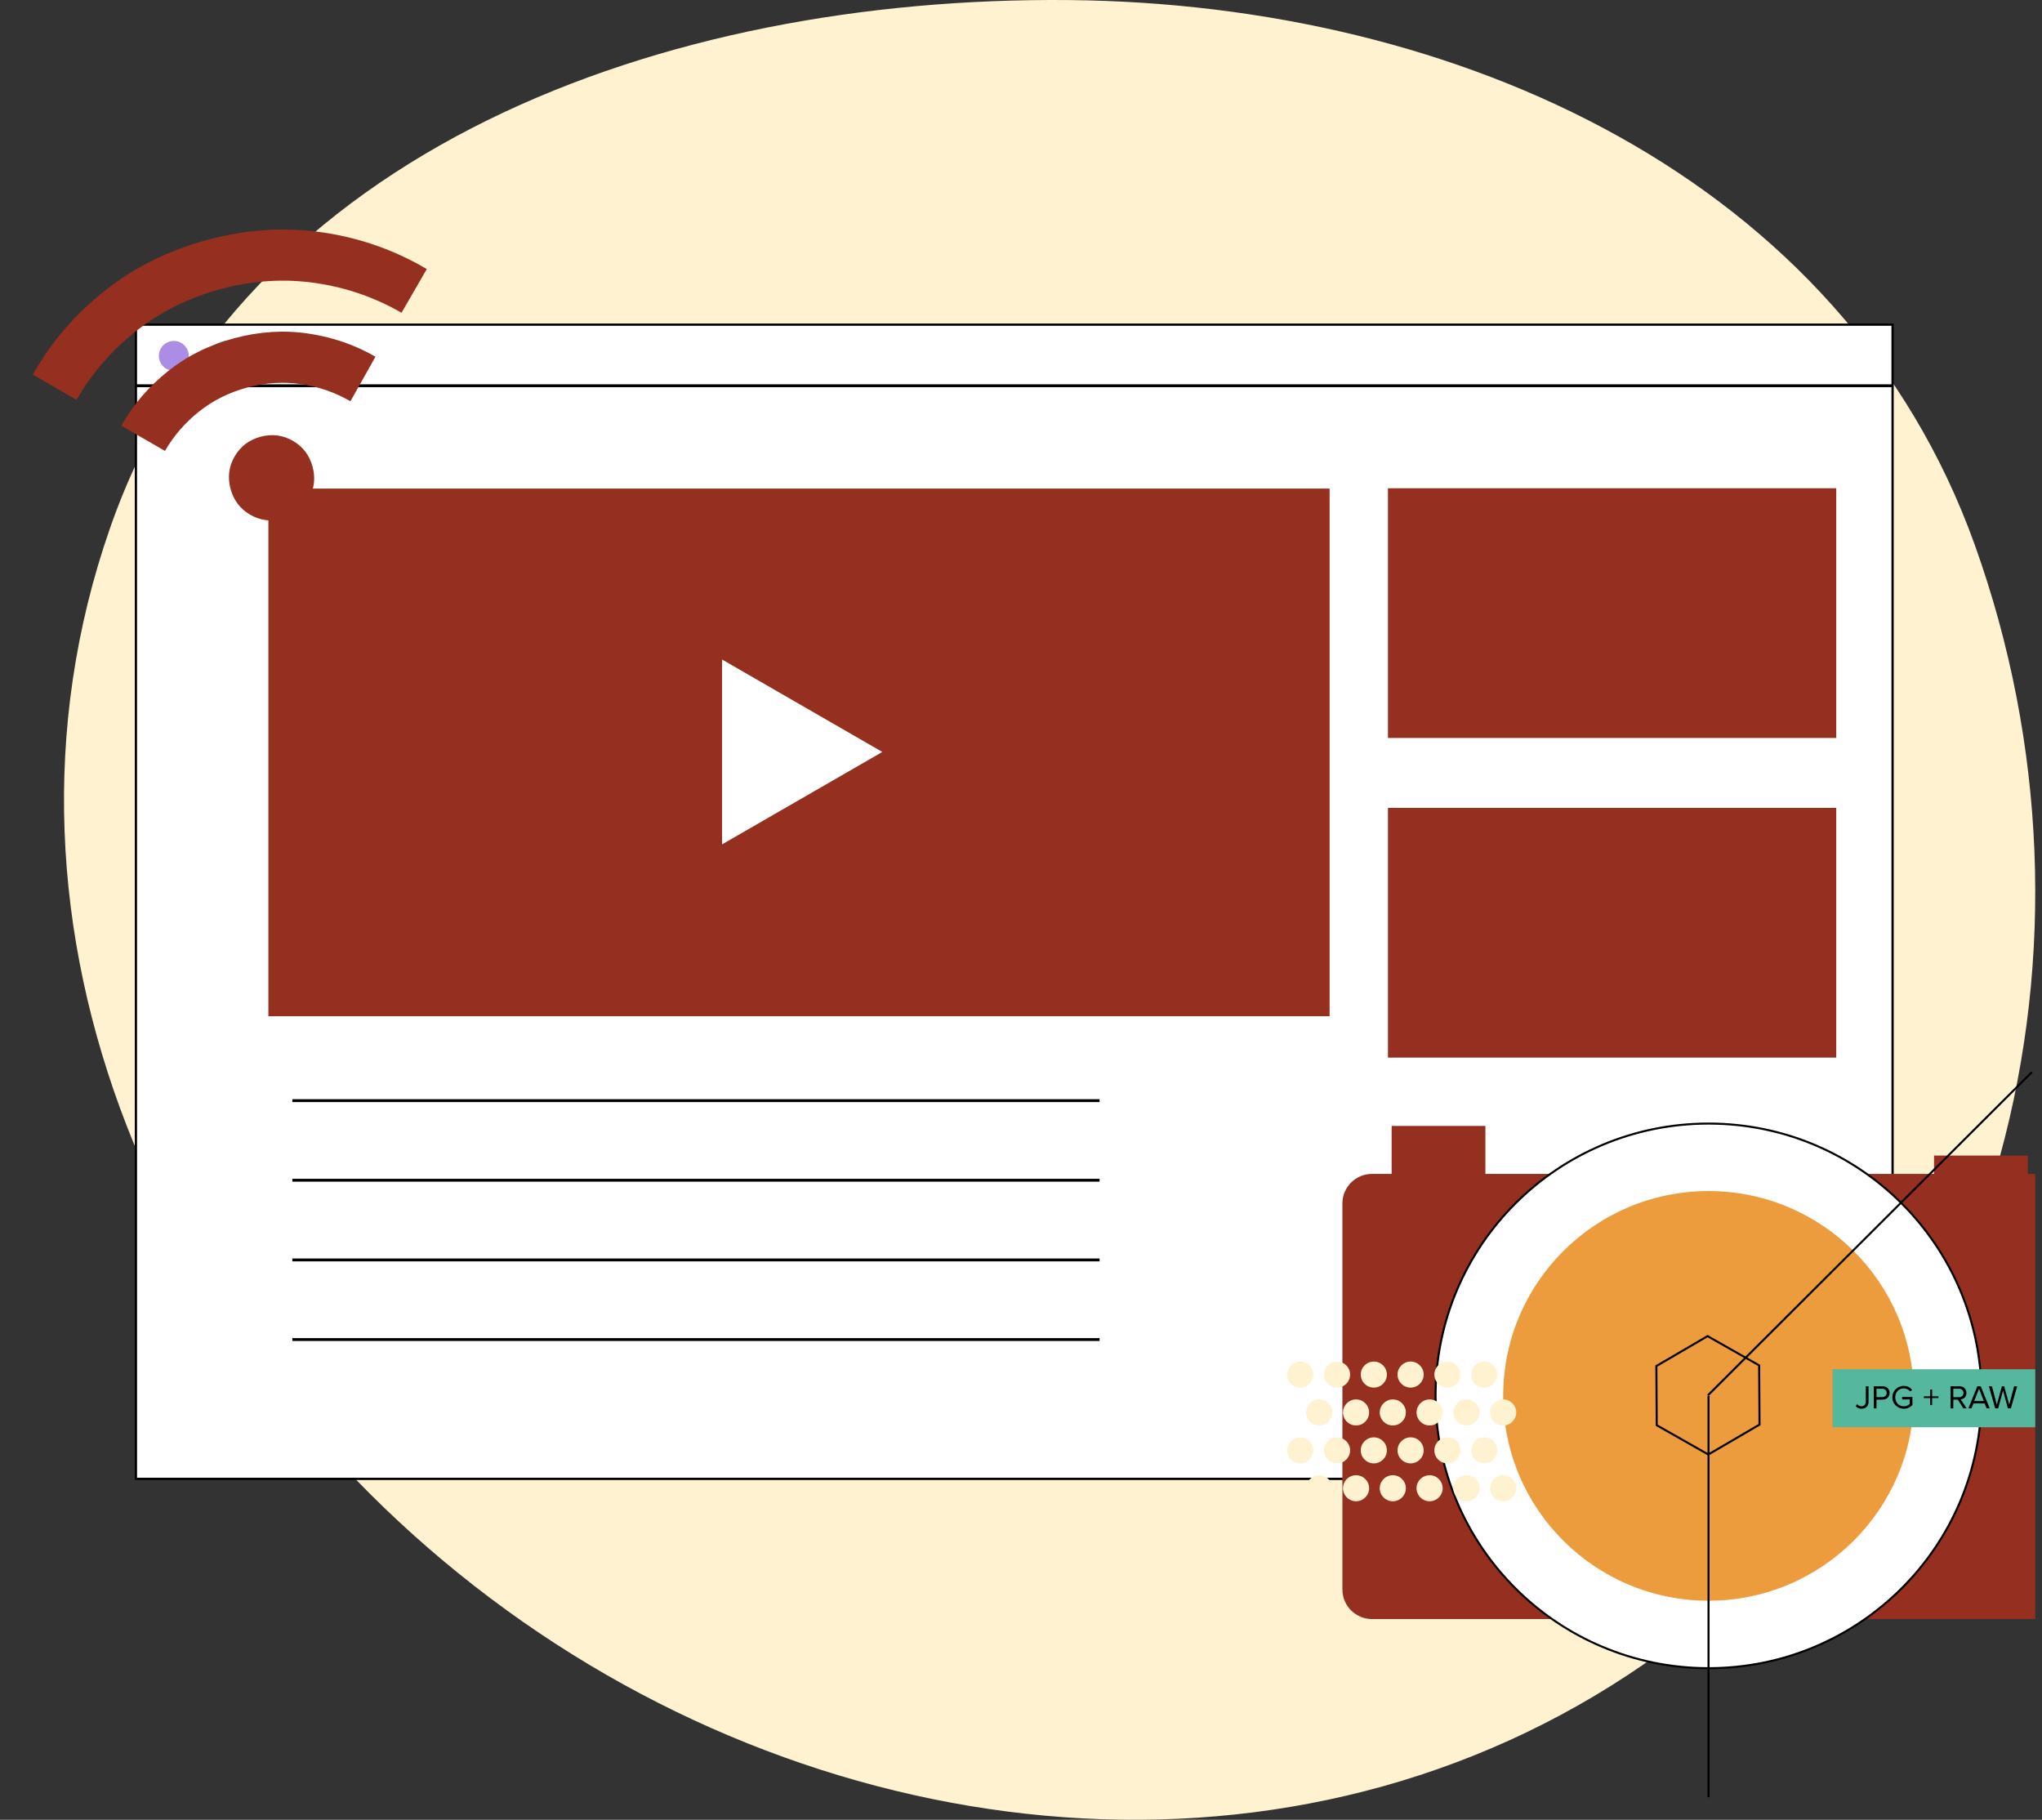 <svg width="101" height="90" viewBox="0 0 101 90" fill="none" xmlns="http://www.w3.org/2000/svg">
<rect x="0" y="0" width="101" height="90" fill="#333333" stroke="none"/>
<g clip-path="url(#clip0_881_9409)">
<path fill-rule="evenodd" clip-rule="evenodd" d="M52.838 0.003C72.124 0.177 91.174 8.823 97.672 26.94C104.756 46.691 99.148 69.375 82.143 81.713C65.115 94.067 42.082 91.977 25.05 79.63C8.022 67.285 -1.476 45.942 5.445 26.111C12.005 7.313 32.888 -0.176 52.838 0.003Z" fill="#FFF2D1"/>
<g clip-path="url(#clip1_881_9409)">
<path d="M93.625 16.041H6.707V73.154H93.625V16.041Z" fill="white" stroke="black" stroke-width="0.142" stroke-miterlimit="10"/>
<path d="M6.707 19.078H93.625" stroke="black" stroke-width="0.142" stroke-miterlimit="10"/>
<path d="M65.764 24.164H13.275V50.259H65.764V24.164Z" fill="#952F1F"/>
<path d="M14.459 54.434H54.386" stroke="black" stroke-width="0.142" stroke-miterlimit="10"/>
<path d="M14.459 58.371H54.386" stroke="black" stroke-width="0.142" stroke-miterlimit="10"/>
<path d="M14.459 62.312H54.386" stroke="black" stroke-width="0.142" stroke-miterlimit="10"/>
<path d="M14.459 66.25H54.386" stroke="black" stroke-width="0.142" stroke-miterlimit="10"/>
<path d="M8.597 18.338C9.005 18.338 9.336 18.008 9.336 17.6C9.336 17.192 9.005 16.861 8.597 16.861C8.188 16.861 7.857 17.192 7.857 17.6C7.857 18.008 8.188 18.338 8.597 18.338Z" fill="#AB8DE5"/>
<path d="M11.144 18.338C11.552 18.338 11.883 18.008 11.883 17.6C11.883 17.192 11.552 16.861 11.144 16.861C10.735 16.861 10.404 17.192 10.404 17.6C10.404 18.008 10.735 18.338 11.144 18.338Z" fill="#73E5E2"/>
<path d="M13.691 18.338C14.099 18.338 14.43 18.008 14.43 17.6C14.43 17.192 14.099 16.861 13.691 16.861C13.282 16.861 12.951 17.192 12.951 17.6C12.951 18.008 13.282 18.338 13.691 18.338Z" fill="#50B89D"/>
<path d="M43.641 37.189L35.713 32.617V41.761L43.641 37.189Z" fill="white"/>
<path d="M90.823 24.148H68.65V36.498H90.823V24.148Z" fill="#952F1F"/>
<path d="M90.823 39.955H68.65V52.305H90.823V39.955Z" fill="#952F1F"/>
<path d="M90.823 55.764H68.65V68.113H90.823V55.764Z" fill="white"/>
</g>
<g clip-path="url(#clip2_881_9409)">
<path d="M101.209 58.057H67.863C67.053 58.057 66.397 58.711 66.397 59.519V78.611C66.397 79.418 67.053 80.073 67.863 80.073H101.209C102.019 80.073 102.675 79.418 102.675 78.611V59.519C102.675 58.711 102.019 58.057 101.209 58.057Z" fill="#952F1F"/>
<path d="M84.506 82.503C91.963 82.503 98.008 76.474 98.008 69.036C98.008 61.598 91.963 55.568 84.506 55.568C77.049 55.568 71.004 61.598 71.004 69.036C71.004 76.474 77.049 82.503 84.506 82.503Z" fill="white" stroke="black" stroke-width="0.1" stroke-miterlimit="10"/>
<path d="M84.505 79.166C90.114 79.166 94.661 74.63 94.661 69.036C94.661 63.441 90.114 58.906 84.505 58.906C78.897 58.906 74.35 63.441 74.35 69.036C74.35 74.63 78.897 79.166 84.505 79.166Z" fill="#EC9B3D"/>
<path d="M73.47 55.685H68.832V58.145H73.47V55.685Z" fill="#952F1F"/>
<path d="M100.298 57.15H95.66V59.61H100.298V57.15Z" fill="#952F1F"/>
<path d="M101.266 67.719H90.641V70.588H101.266V67.719Z" fill="#55B79D"/>
<path d="M91.859 69.443C91.883 69.476 91.914 69.503 91.95 69.521C91.985 69.54 92.025 69.55 92.066 69.551C92.2 69.551 92.286 69.458 92.286 69.322V68.561H92.42V69.322C92.42 69.559 92.268 69.671 92.073 69.671C92.019 69.673 91.965 69.663 91.915 69.641C91.865 69.619 91.822 69.586 91.787 69.544L91.859 69.443Z" fill="black"/>
<path d="M92.678 68.561H93.118C93.338 68.561 93.461 68.711 93.461 68.889C93.461 69.068 93.334 69.22 93.118 69.22H92.814V69.654H92.679L92.678 68.561ZM93.101 68.682H92.814V69.097H93.101C93.129 69.099 93.158 69.094 93.184 69.084C93.21 69.075 93.234 69.059 93.255 69.04C93.275 69.021 93.291 68.997 93.303 68.971C93.314 68.946 93.319 68.918 93.319 68.89C93.319 68.862 93.314 68.834 93.303 68.808C93.291 68.782 93.275 68.759 93.255 68.739C93.234 68.72 93.21 68.705 93.184 68.695C93.158 68.685 93.129 68.681 93.101 68.682Z" fill="black"/>
<path d="M94.16 68.542C94.242 68.541 94.323 68.558 94.397 68.594C94.471 68.63 94.535 68.682 94.585 68.747L94.479 68.814C94.441 68.767 94.393 68.729 94.338 68.703C94.283 68.677 94.223 68.663 94.163 68.663C93.923 68.663 93.741 68.847 93.741 69.107C93.741 69.367 93.923 69.552 94.163 69.552C94.272 69.551 94.377 69.509 94.456 69.434V69.21H94.08V69.089H94.592V69.484C94.538 69.544 94.472 69.591 94.398 69.624C94.324 69.656 94.243 69.673 94.163 69.672C94.012 69.672 93.868 69.612 93.762 69.506C93.655 69.4 93.596 69.256 93.596 69.106C93.596 68.957 93.655 68.813 93.762 68.707C93.868 68.601 94.012 68.541 94.163 68.541L94.16 68.542Z" fill="black"/>
<path d="M95.564 69.491H95.471V69.143H95.156V69.058H95.471V68.719H95.564V69.058H95.879V69.143H95.564V69.491Z" fill="black"/>
<path d="M96.832 69.22H96.613V69.654H96.478V68.561H96.918C97.118 68.561 97.261 68.688 97.261 68.889C97.265 68.969 97.238 69.047 97.185 69.107C97.132 69.166 97.057 69.202 96.977 69.207L97.273 69.652H97.112L96.832 69.22ZM96.9 68.682H96.613V69.1H96.9C96.929 69.101 96.957 69.096 96.983 69.087C97.01 69.077 97.034 69.061 97.055 69.042C97.075 69.022 97.091 68.999 97.102 68.973C97.114 68.947 97.119 68.919 97.119 68.891C97.119 68.863 97.114 68.835 97.102 68.809C97.091 68.783 97.075 68.76 97.055 68.74C97.034 68.721 97.01 68.705 96.983 68.695C96.957 68.686 96.929 68.681 96.9 68.682Z" fill="black"/>
<path d="M98.162 69.41H97.609L97.512 69.652H97.361L97.802 68.561H97.971L98.413 69.652H98.261L98.162 69.41ZM97.647 69.289H98.121L97.886 68.682L97.647 69.289Z" fill="black"/>
<path d="M99.073 68.772L98.832 69.653H98.685L98.373 68.561H98.524L98.766 69.471L99.016 68.561H99.129L99.38 69.471L99.621 68.561H99.772L99.46 69.652H99.313L99.073 68.772Z" fill="black"/>
<path d="M64.312 68.626C64.669 68.626 64.958 68.338 64.958 67.982C64.958 67.626 64.669 67.338 64.312 67.338C63.955 67.338 63.666 67.626 63.666 67.982C63.666 68.338 63.955 68.626 64.312 68.626Z" fill="#FFF2D1"/>
<path d="M66.132 68.626C66.489 68.626 66.778 68.338 66.778 67.982C66.778 67.626 66.489 67.338 66.132 67.338C65.775 67.338 65.486 67.626 65.486 67.982C65.486 68.338 65.775 68.626 66.132 68.626Z" fill="#FFF2D1"/>
<path d="M67.951 68.626C68.307 68.626 68.597 68.338 68.597 67.982C68.597 67.626 68.307 67.338 67.951 67.338C67.594 67.338 67.305 67.626 67.305 67.982C67.305 68.338 67.594 68.626 67.951 68.626Z" fill="#FFF2D1"/>
<path d="M69.771 68.626C70.128 68.626 70.417 68.338 70.417 67.982C70.417 67.626 70.128 67.338 69.771 67.338C69.414 67.338 69.125 67.626 69.125 67.982C69.125 68.338 69.414 68.626 69.771 68.626Z" fill="#FFF2D1"/>
<path d="M71.591 68.626C71.948 68.626 72.237 68.338 72.237 67.982C72.237 67.626 71.948 67.338 71.591 67.338C71.234 67.338 70.945 67.626 70.945 67.982C70.945 68.338 71.234 68.626 71.591 68.626Z" fill="#FFF2D1"/>
<path d="M73.412 68.626C73.768 68.626 74.057 68.338 74.057 67.982C74.057 67.626 73.768 67.338 73.412 67.338C73.055 67.338 72.766 67.626 72.766 67.982C72.766 68.338 73.055 68.626 73.412 68.626Z" fill="#FFF2D1"/>
<path d="M64.312 72.374C64.669 72.374 64.958 72.086 64.958 71.73C64.958 71.374 64.669 71.086 64.312 71.086C63.955 71.086 63.666 71.374 63.666 71.73C63.666 72.086 63.955 72.374 64.312 72.374Z" fill="#FFF2D1"/>
<path d="M66.132 72.374C66.489 72.374 66.778 72.086 66.778 71.73C66.778 71.374 66.489 71.086 66.132 71.086C65.775 71.086 65.486 71.374 65.486 71.73C65.486 72.086 65.775 72.374 66.132 72.374Z" fill="#FFF2D1"/>
<path d="M67.951 72.374C68.307 72.374 68.597 72.086 68.597 71.73C68.597 71.374 68.307 71.086 67.951 71.086C67.594 71.086 67.305 71.374 67.305 71.73C67.305 72.086 67.594 72.374 67.951 72.374Z" fill="#FFF2D1"/>
<path d="M69.771 72.374C70.128 72.374 70.417 72.086 70.417 71.73C70.417 71.374 70.128 71.086 69.771 71.086C69.414 71.086 69.125 71.374 69.125 71.73C69.125 72.086 69.414 72.374 69.771 72.374Z" fill="#FFF2D1"/>
<path d="M71.591 72.374C71.948 72.374 72.237 72.086 72.237 71.73C72.237 71.374 71.948 71.086 71.591 71.086C71.234 71.086 70.945 71.374 70.945 71.73C70.945 72.086 71.234 72.374 71.591 72.374Z" fill="#FFF2D1"/>
<path d="M73.412 72.374C73.768 72.374 74.057 72.086 74.057 71.73C74.057 71.374 73.768 71.086 73.412 71.086C73.055 71.086 72.766 71.374 72.766 71.73C72.766 72.086 73.055 72.374 73.412 72.374Z" fill="#FFF2D1"/>
<path d="M65.251 70.499C65.608 70.499 65.897 70.211 65.897 69.855C65.897 69.499 65.608 69.211 65.251 69.211C64.895 69.211 64.606 69.499 64.606 69.855C64.606 70.211 64.895 70.499 65.251 70.499Z" fill="#FFF2D1"/>
<path d="M67.072 70.499C67.428 70.499 67.718 70.211 67.718 69.855C67.718 69.499 67.428 69.211 67.072 69.211C66.715 69.211 66.426 69.499 66.426 69.855C66.426 70.211 66.715 70.499 67.072 70.499Z" fill="#FFF2D1"/>
<path d="M68.89 70.499C69.247 70.499 69.536 70.211 69.536 69.855C69.536 69.499 69.247 69.211 68.89 69.211C68.533 69.211 68.244 69.499 68.244 69.855C68.244 70.211 68.533 70.499 68.89 70.499Z" fill="#FFF2D1"/>
<path d="M70.71 70.499C71.067 70.499 71.356 70.211 71.356 69.855C71.356 69.499 71.067 69.211 70.71 69.211C70.354 69.211 70.064 69.499 70.064 69.855C70.064 70.211 70.354 70.499 70.71 70.499Z" fill="#FFF2D1"/>
<path d="M72.531 70.499C72.887 70.499 73.177 70.211 73.177 69.855C73.177 69.499 72.887 69.211 72.531 69.211C72.174 69.211 71.885 69.499 71.885 69.855C71.885 70.211 72.174 70.499 72.531 70.499Z" fill="#FFF2D1"/>
<path d="M74.349 70.499C74.706 70.499 74.995 70.211 74.995 69.855C74.995 69.499 74.706 69.211 74.349 69.211C73.992 69.211 73.703 69.499 73.703 69.855C73.703 70.211 73.992 70.499 74.349 70.499Z" fill="#FFF2D1"/>
<path d="M65.251 74.248C65.608 74.248 65.897 73.959 65.897 73.603C65.897 73.247 65.608 72.959 65.251 72.959C64.895 72.959 64.606 73.247 64.606 73.603C64.606 73.959 64.895 74.248 65.251 74.248Z" fill="#FFF2D1"/>
<path d="M67.072 74.248C67.428 74.248 67.718 73.959 67.718 73.603C67.718 73.247 67.428 72.959 67.072 72.959C66.715 72.959 66.426 73.247 66.426 73.603C66.426 73.959 66.715 74.248 67.072 74.248Z" fill="#FFF2D1"/>
<path d="M68.89 74.248C69.247 74.248 69.536 73.959 69.536 73.603C69.536 73.247 69.247 72.959 68.89 72.959C68.533 72.959 68.244 73.247 68.244 73.603C68.244 73.959 68.533 74.248 68.89 74.248Z" fill="#FFF2D1"/>
<path d="M70.71 74.248C71.067 74.248 71.356 73.959 71.356 73.603C71.356 73.247 71.067 72.959 70.71 72.959C70.354 72.959 70.064 73.247 70.064 73.603C70.064 73.959 70.354 74.248 70.71 74.248Z" fill="#FFF2D1"/>
<path d="M72.531 74.248C72.887 74.248 73.177 73.959 73.177 73.603C73.177 73.247 72.887 72.959 72.531 72.959C72.174 72.959 71.885 73.247 71.885 73.603C71.885 73.959 72.174 74.248 72.531 74.248Z" fill="#FFF2D1"/>
<path d="M74.349 74.248C74.706 74.248 74.995 73.959 74.995 73.603C74.995 73.247 74.706 72.959 74.349 72.959C73.992 72.959 73.703 73.247 73.703 73.603C73.703 73.959 73.992 74.248 74.349 74.248Z" fill="#FFF2D1"/>
<path d="M84.506 88.887V69.037" stroke="black" stroke-width="0.1" stroke-miterlimit="10"/>
<path d="M84.477 69.007L100.502 53.022" stroke="black" stroke-width="0.1" stroke-miterlimit="10"/>
<path d="M87.01 67.528L84.459 66.08L81.926 67.56L81.944 70.487L84.496 71.935L87.028 70.456L87.01 67.528Z" stroke="black" stroke-width="0.1" stroke-miterlimit="10"/>
</g>
<g clip-path="url(#clip3_881_9409)">
<path d="M13.975 25.66C14.544 25.507 14.972 25.183 15.259 24.685C15.546 24.188 15.614 23.654 15.461 23.086C15.309 22.518 14.984 22.09 14.487 21.803C13.989 21.515 13.456 21.448 12.888 21.6C12.32 21.752 11.892 22.077 11.605 22.575C11.317 23.072 11.25 23.605 11.402 24.173C11.554 24.742 11.879 25.17 12.377 25.457C12.874 25.744 13.407 25.812 13.975 25.66ZM17.334 19.844L18.571 17.642C17.559 17.057 16.453 16.675 15.252 16.497C14.051 16.318 12.828 16.395 11.583 16.729C10.338 17.062 9.242 17.61 8.293 18.371C7.344 19.133 6.579 20.027 5.998 21.053L8.16 22.301C8.596 21.546 9.161 20.894 9.855 20.346C10.549 19.797 11.343 19.404 12.236 19.164C13.129 18.925 14.013 18.87 14.889 18.998C15.764 19.126 16.579 19.408 17.334 19.844ZM19.86 15.469L21.109 13.307C19.523 12.369 17.802 11.764 15.946 11.493C14.089 11.221 12.2 11.343 10.279 11.857C8.357 12.372 6.66 13.211 5.188 14.374C3.716 15.537 2.528 16.921 1.623 18.526L3.785 19.774C4.548 18.453 5.537 17.315 6.753 16.358C7.969 15.402 9.361 14.713 10.931 14.293C12.501 13.873 14.051 13.773 15.582 13.994C17.113 14.214 18.539 14.706 19.86 15.469Z" fill="#952F1F"/>
</g>
</g>
<defs>
<clipPath id="clip0_881_9409">
<rect width="100" height="90" fill="white" transform="translate(0.666)"/>
</clipPath>
<clipPath id="clip1_881_9409">
<rect width="87" height="57.196" fill="white" transform="translate(6.666 16)"/>
</clipPath>
<clipPath id="clip2_881_9409">
<rect width="39.008" height="35.885" fill="white" transform="translate(63.666 53)"/>
</clipPath>
<clipPath id="clip3_881_9409">
<rect width="20.172" height="20.172" fill="white" transform="matrix(-0.966 0.259 0.259 0.966 19.152 6)"/>
</clipPath>
</defs>
</svg>
